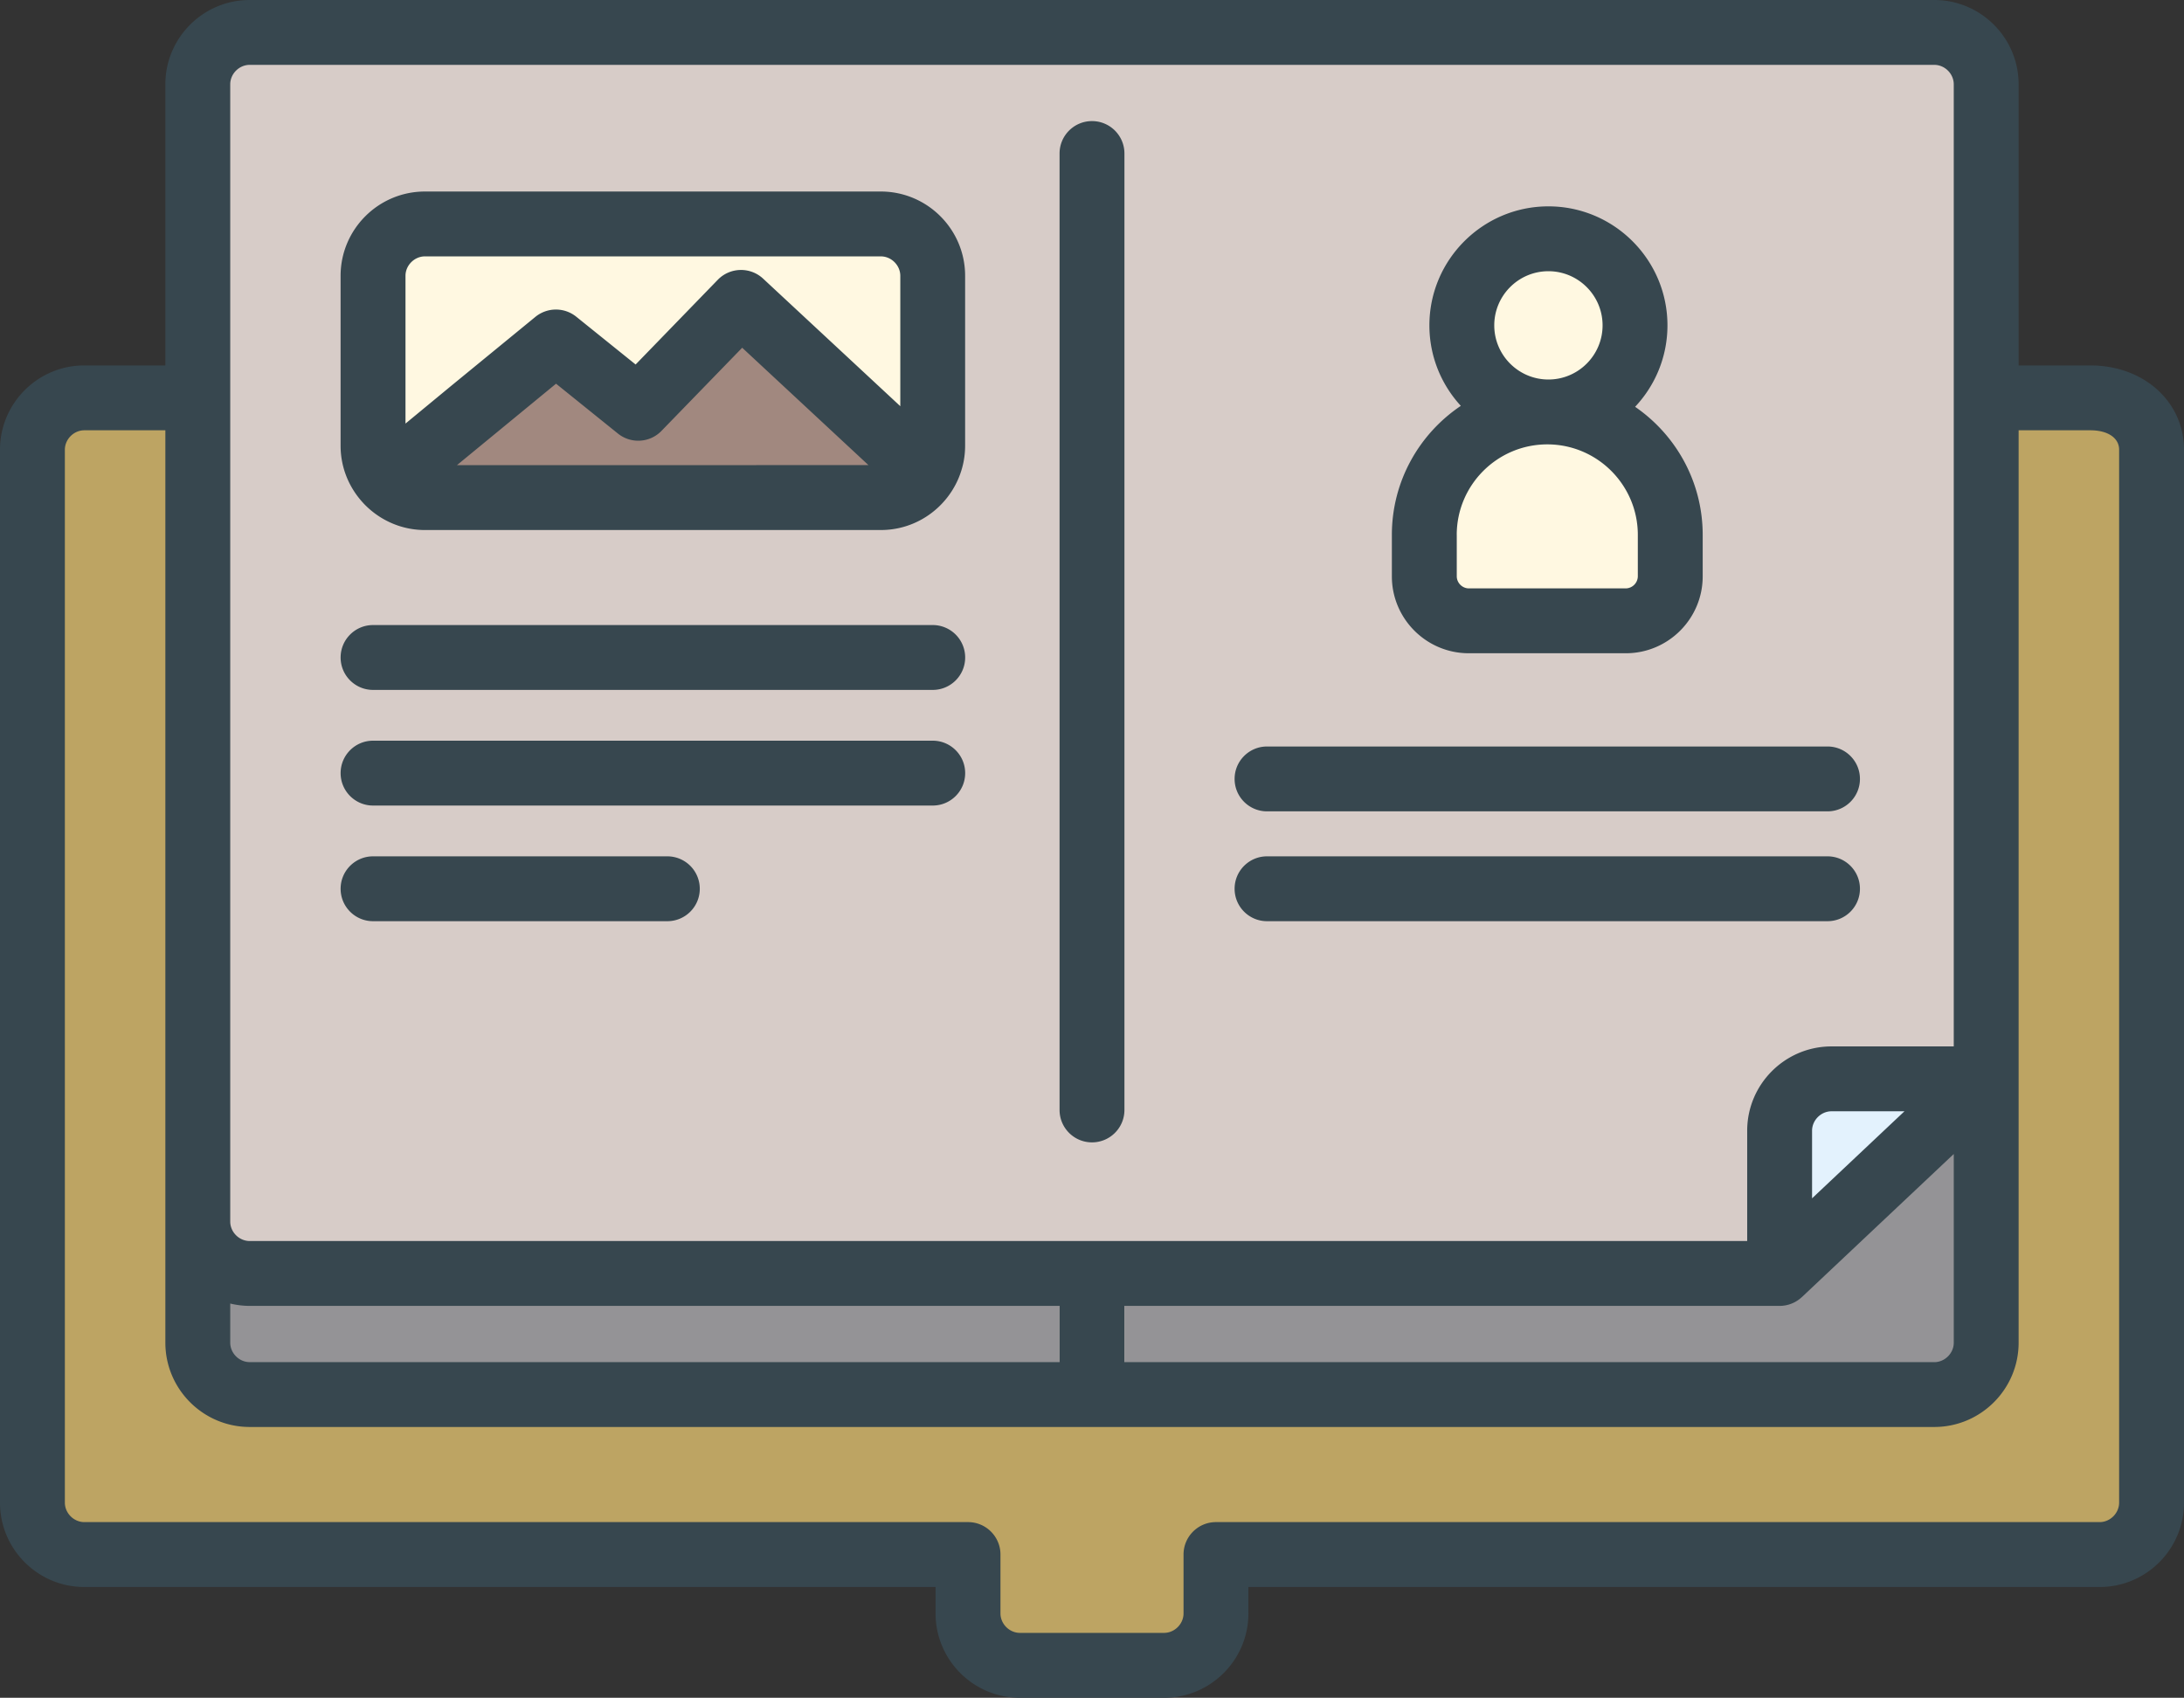 <svg xmlns="http://www.w3.org/2000/svg" width="100%" height="100%" viewBox="0 0 1600 1244" fill-rule="evenodd" stroke-linejoin="round" stroke-miterlimit="1.414"><rect x="0" y="0" width="1600" height="1244" fill="#333333" stroke="none"/><g fill-rule="nonzero">
  <path d="M144.913 301.544H61.78c-20.906 0-38.02 17.11-38.02 38.018v771.488c0 20.906 17.1 38.02 38.02 38.02h647.39v43.147c0 20.906 17.11 38.018 38.02 38.018H852.8c20.906 0 38.02-17.11 38.02-38.018v-43.147h647.4c20.906 0 38.018-17.1 38.018-38.02V339.562c0-20.906-17.11-38.018-44.812-38.018h-1386.5z" fill="#bda463"/><path d="M1455.1 160.528v833.3c0 20.906-17.1 38.018-38.018 38.018h-617.07v-871.31H1455.1m-1310.187.003l-.001 833.3c0 20.906 17.1 38.018 38.02 38.018H800v-871.31H144.912" fill="#949396"/><path d="M776.25 943.112h47.525v88.712H776.25z" fill="#fff8e1"/><g fill="#d7ccc8"><path d="M800 943.112H182.93c-20.906 0-38.02-17.11-38.02-38.018V71.8c0-20.906 17.1-38.02 38.02-38.02H800v909.332z"/><path d="M800 943.112h503.763l151.324-142.593V71.8c0-20.906-17.11-38.02-38.018-38.02H800"/></g><path d="M800 33.784h617.07c20.906 0 38.018 17.1 38.018 38.02V800.52l-151.324 142.593H800V33.784z" fill="#d7ccc8"/><path d="M1303.76 943.112V838.534c0-20.906 17.11-38.018 38.018-38.018h113.306L1303.76 943.113z" fill="#e3f2fd"/><path d="M645.294 374.625H311.312c-20.906 0-38.018-17.11-38.018-38.02v-124.47c0-20.906 17.11-38.018 38.02-38.018h333.98c20.906 0 38.02 17.11 38.02 38.018v124.47c.006 20.938-17.104 38.02-38.016 38.02h-.003z" fill="#fff8e1"/><path d="M528.397 246.53l-47.3 48.775c-7.635 7.875-20.016 8.638-28.563 1.76L420.68 271.42c-7.825-6.303-18.978-6.27-26.75.094l-110.32 91.006c6.95 7.418 16.794 12.103 27.7 12.103h333.985c13.515 0 25.406-7.17 32.187-17.875l-119.35-110.99a21.24 21.24 0 0 0-29.706.769l-.03.006z" fill="#a1887f"/></g><g fill="#fff8e1"><circle cx="1134.38" cy="240.081" r="63.431"/><path d="M1191.06 464.912h-115.04c-17.913 0-32.575-14.687-32.575-32.575v-30.375c0-49.553 40.54-90.093 90.094-90.093s90.093 40.54 90.093 90.093v30.375c0 17.92-14.687 32.575-32.572 32.575z" fill-rule="nonzero"/></g><path d="M800 837.037c13.125 0 23.762-10.64 23.762-23.762V112.487c0-13.125-10.637-23.762-23.762-23.762s-23.763 10.64-23.763 23.762v700.788c0 13.125 10.64 23.762 23.763 23.762zM273.3 505.513l410.022-.001c13.125 0 23.762-10.64 23.762-23.762a23.77 23.77 0 0 0-23.763-23.763H273.3c-13.125 0-23.763 10.64-23.763 23.763s10.638 23.762 23.763 23.762zm0 84.73h410.022c13.125 0 23.762-10.64 23.762-23.763s-10.64-23.762-23.763-23.762H273.3c-13.125 0-23.763 10.64-23.763 23.762s10.638 23.763 23.763 23.763zm0 84.736h215.6c13.125 0 23.763-10.64 23.763-23.762a23.77 23.77 0 0 0-23.763-23.763H273.3c-13.125 0-23.763 10.64-23.763 23.763s10.638 23.762 23.763 23.762zm654.934.001h410.6c13.125 0 23.762-10.64 23.762-23.762s-10.637-23.763-23.762-23.763h-410.6c-13.125 0-23.762 10.64-23.762 23.763s10.637 23.762 23.762 23.762zm0-80.486h410.6c13.125 0 23.762-10.64 23.762-23.763s-10.637-23.762-23.762-23.762h-410.6c-13.125 0-23.762 10.64-23.762 23.762s10.637 23.763 23.762 23.763zm603.186-326.738h-52.575V61.78c0-34.062-27.72-61.78-61.78-61.78H182.924c-34.062 0-61.78 27.72-61.78 61.78v205.975h-59.37c-34.062 0-61.78 27.72-61.78 61.782v771.512c0 34.062 27.72 61.78 61.78 61.78H685.4v19.388c0 34.062 27.72 61.78 61.782 61.78H852.8c34.062 0 61.78-27.72 61.78-61.78v-19.388h623.64c34.062 0 61.78-27.72 61.78-61.78V329.544c0-35.225-29.48-61.788-68.575-61.788zM168.67 955.13a61.47 61.47 0 0 0 14.256 1.728h593.307v41.2H182.926c-7.728 0-14.256-6.562-14.256-14.256V955.13zm655.088 1.728h480c.025 0 .054-.003.08-.003a25.05 25.05 0 0 0 2.225-.109c.38-.038.75-.103 1.125-.156s.75-.094 1.115-.172c.444-.085.875-.203 1.313-.313.293-.075.625-.14.884-.228a23.41 23.41 0 0 0 1.316-.447l.834-.303a23.78 23.78 0 0 0 1.231-.55c.313-.134.563-.262.844-.406a26.61 26.61 0 0 0 1.116-.631l.87-.525 1-.7a17.26 17.26 0 0 0 .862-.644 23.21 23.21 0 0 0 .906-.772c.188-.17.394-.32.582-.494l111.268-104.85V983.82c0 7.728-6.562 14.256-14.256 14.256H823.757V956.86zm503.763-78.812v-49.53c0-7.73 6.563-14.257 14.256-14.257h53.438l-67.694 63.788zM168.67 61.78c0-7.728 6.562-14.256 14.256-14.256h1234.14c7.728 0 14.256 6.562 14.256 14.256v704.95h-89.547c-34.062 0-61.78 27.72-61.78 61.78v80.813H182.925c-7.728 0-14.256-6.563-14.256-14.256V61.78zm1383.8 1039.24c0 7.728-6.563 14.256-14.256 14.256H890.82c-13.125 0-23.763 10.64-23.763 23.763v43.15c0 7.728-6.562 14.256-14.256 14.256H747.2c-7.728 0-14.256-6.563-14.256-14.256v-43.15c0-13.125-10.64-23.763-23.763-23.763H61.777c-7.728 0-14.256-6.562-14.256-14.256V329.54c0-7.728 6.562-14.257 14.256-14.257h59.37v668.513c0 34.062 27.72 61.78 61.78 61.78h1234.14c34.062 0 61.78-27.72 61.78-61.78V315.28h52.575c12.788 0 21.05 5.625 21.05 14.257l-.003 771.484zM266.3 368.802c.054.063.12.1.172.172 11.27 11.875 27.172 19.388 44.822 19.388H645.3c21.984 0 41.275-11.582 52.225-28.925l.46-.754c5.93-9.655 9.068-20.768 9.062-32.1V202.115c0-34.063-27.718-61.782-61.78-61.782H311.3c-34.062 0-61.78 27.72-61.78 61.782v124.468c0 16.244 6.35 31 16.64 42.04.053.056.094.125.147.178h-.007zm68.46-27.97l72.594-59.687 45.312 36.516c9.563 7.703 23.416 6.875 31.963-1.97l59.1-60.897 92.494 86-301.452.028zm-23.438-152.978h333.985c7.728 0 14.256 6.563 14.256 14.257v95.518l-100.5-93.46c-9.47-8.806-24.234-8.425-33.24.86l-60.168 62.047-43.482-35.012a23.77 23.77 0 0 0-29.928.093l-61.687 50.547-33.494 27.657V202.1c.003-7.725 6.562-14.25 14.26-14.25v-.007zM1076.02 478.65h115.044c31.062 0 56.33-25.275 56.33-56.334V391.94c0-38.916-19.638-73.325-49.516-93.866 14.675-15.6 23.697-36.6 23.697-59.67 0-48.08-39.12-87.203-87.203-87.203s-87.197 39.12-87.197 87.203c0 22.72 8.74 43.438 23.03 58.97-30.443 20.46-50.522 55.2-50.522 94.563v30.375c0 31.062 25.272 56.334 56.335 56.334v.003zm58.353-279.925c21.875 0 39.678 17.8 39.678 39.678s-17.803 39.675-39.678 39.675-39.675-17.8-39.675-39.678 17.8-39.675 39.675-39.675zm-67.166 193.213c0-36.575 29.757-66.332 66.332-66.332s66.33 29.757 66.33 66.332v30.375a8.98 8.98 0 0 1-8.8 8.812h-115.043c-4.808-.068-8.743-4.005-8.8-8.812v-30.375z" fill-rule="nonzero" fill="#37474f"/></svg>
